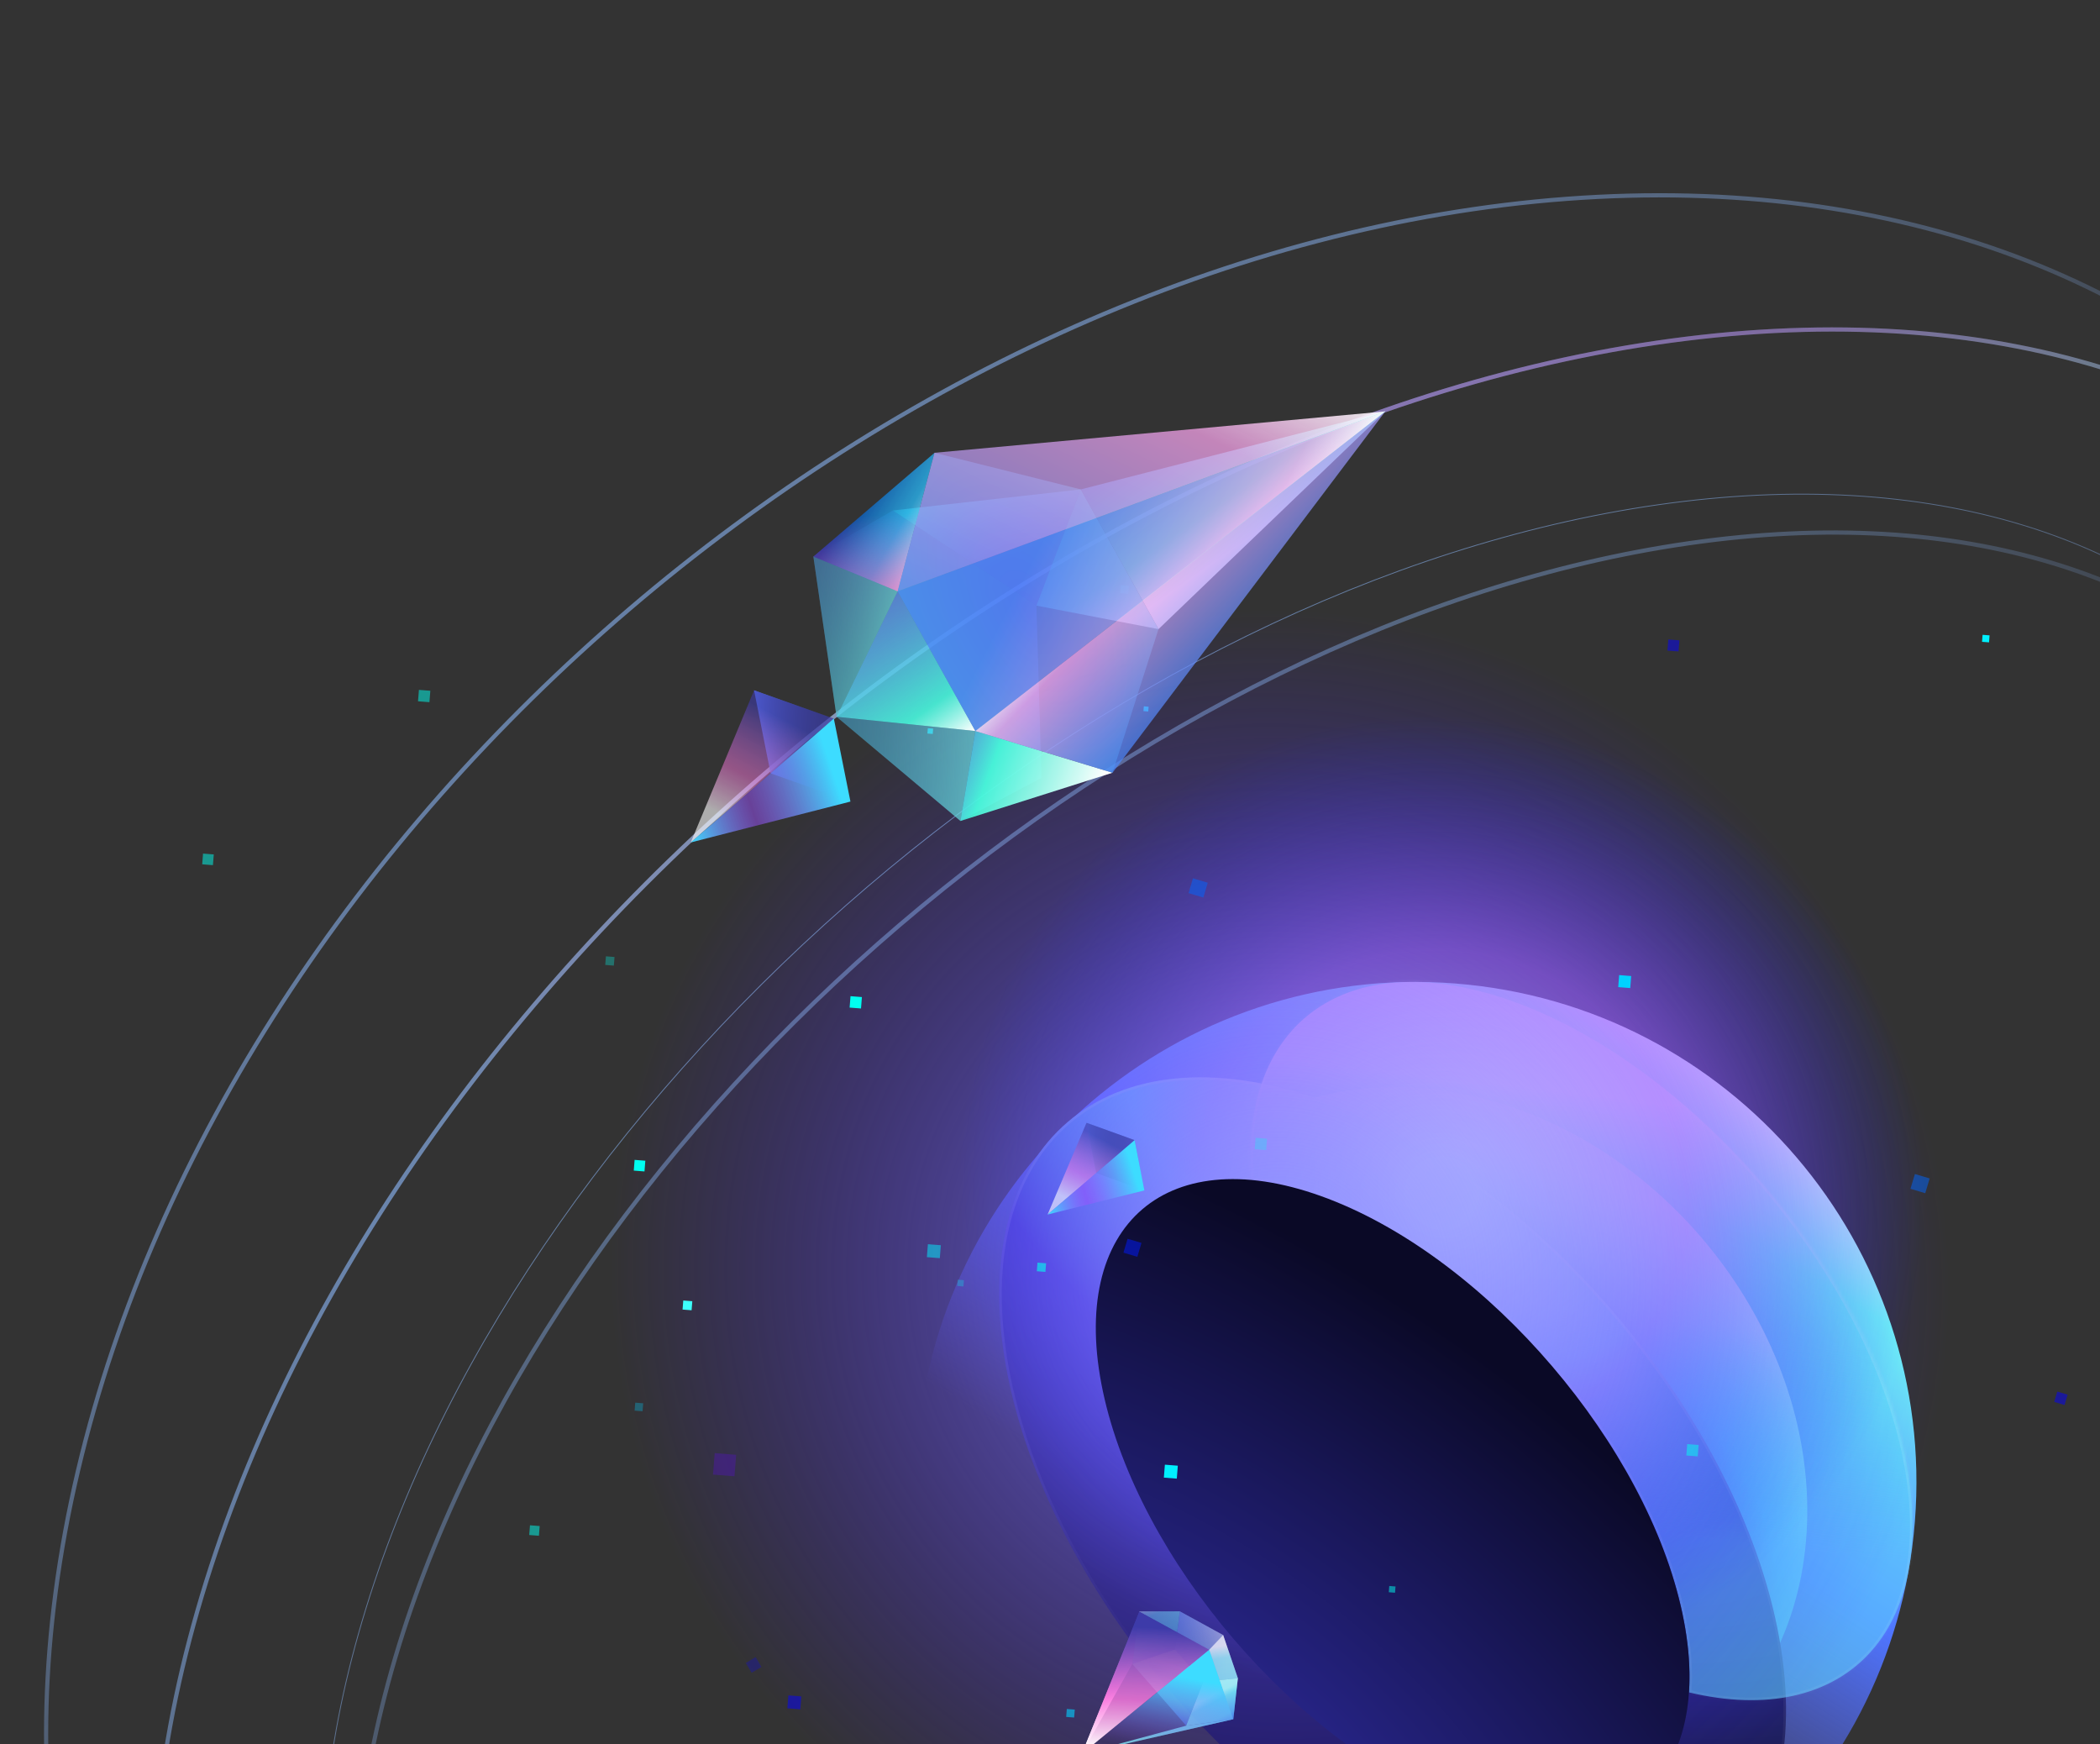 <svg width="649" height="539" viewBox="0 0 649 539" fill="none" xmlns="http://www.w3.org/2000/svg">
<rect x="0" y="0" width="649" height="539" fill="#333333" stroke="none"/>
<path d="M591.789 470.166C585.094 555.284 510.666 618.859 425.548 612.165C340.43 605.471 276.855 531.042 283.549 445.924C290.243 360.806 364.672 297.231 449.79 303.925C534.908 310.62 598.483 385.048 591.789 470.166Z" fill="url(#paint0_linear_319_618)"/>
<path d="M558.528 465.574C559.207 526.169 511.326 567.068 451.582 556.924C391.838 546.781 342.856 489.436 342.177 428.841C341.498 368.246 389.379 327.347 449.123 337.491C508.867 347.634 557.849 404.979 558.528 465.574Z" fill="url(#paint1_radial_319_618)"/>
<path d="M549.838 505.998C562.294 574.758 518.914 611.812 452.947 588.759C386.979 565.707 323.405 491.279 310.948 422.518C298.492 353.758 341.872 316.705 407.839 339.757C473.807 362.809 537.382 437.238 549.838 505.998Z" fill="url(#paint2_radial_319_618)"/>
<path d="M549.456 506.067C555.669 540.366 547.942 566.657 530.549 581.513C513.157 596.369 485.981 599.892 453.075 588.393C420.171 576.895 387.84 552.572 362.176 522.527C336.512 492.482 317.543 456.746 311.33 422.449C305.117 388.151 312.845 361.859 330.237 347.003C347.63 332.147 374.806 328.625 407.711 340.123C440.615 351.621 472.946 375.944 498.61 405.989C524.274 436.034 543.243 471.77 549.456 506.067Z" stroke="url(#paint3_linear_319_618)" stroke-opacity="0.2" stroke-width="0.776"/>
<mask id="path-5-inside-1_319_618" fill="white">
<path fill-rule="evenodd" clip-rule="evenodd" d="M521.974 522.983C522.466 515.653 521.829 507.47 519.938 498.539C508.969 446.734 459.987 389.39 410.533 370.457C402.008 367.193 394.026 365.284 386.709 364.625C382.939 315.455 417.238 291.059 468.226 309.699C523.577 329.934 577.635 393.221 588.968 451.055C599.408 504.331 569.95 534.394 521.974 522.983Z"/>
</mask>
<path fill-rule="evenodd" clip-rule="evenodd" d="M521.974 522.983C522.466 515.653 521.829 507.47 519.938 498.539C508.969 446.734 459.987 389.39 410.533 370.457C402.008 367.193 394.026 365.284 386.709 364.625C382.939 315.455 417.238 291.059 468.226 309.699C523.577 329.934 577.635 393.221 588.968 451.055C599.408 504.331 569.95 534.394 521.974 522.983Z" fill="url(#paint4_linear_319_618)"/>
<path d="M519.938 498.539L519.178 498.7L519.938 498.539ZM521.974 522.983L521.199 522.931L521.155 523.587L521.794 523.739L521.974 522.983ZM410.533 370.457L410.256 371.182L410.533 370.457ZM386.709 364.625L385.935 364.684L385.985 365.339L386.639 365.398L386.709 364.625ZM468.226 309.699L467.96 310.428L468.226 309.699ZM588.968 451.055L588.206 451.204L588.968 451.055ZM519.178 498.7C521.057 507.572 521.686 515.683 521.199 522.931L522.748 523.035C523.247 515.622 522.6 507.367 520.697 498.379L519.178 498.7ZM410.256 371.182C434.831 380.591 459.339 399.568 479.077 422.675C498.814 445.783 513.727 472.956 519.178 498.7L520.697 498.379C515.179 472.318 500.116 444.916 480.257 421.667C460.398 398.418 435.688 379.256 410.811 369.732L410.256 371.182ZM386.639 365.398C393.874 366.05 401.786 367.94 410.256 371.182L410.811 369.732C402.23 366.447 394.178 364.518 386.779 363.852L386.639 365.398ZM387.483 364.565C385.612 340.163 393.192 322.085 407.372 312.374C421.569 302.65 442.603 301.158 467.96 310.428L468.493 308.97C442.861 299.6 421.252 300.985 406.495 311.092C391.72 321.211 384.036 339.917 385.935 364.684L387.483 364.565ZM467.96 310.428C495.48 320.489 522.727 341.275 544.514 366.782C566.3 392.288 582.572 422.45 588.206 451.204L589.73 450.905C584.032 421.826 567.607 391.428 545.694 365.773C523.781 340.119 496.324 319.144 468.493 308.97L467.96 310.428ZM588.206 451.204C593.398 477.698 588.636 498.241 576.813 510.743C565.004 523.23 545.964 527.891 522.153 522.228L521.794 523.739C545.96 529.486 565.637 524.821 577.941 511.81C590.231 498.814 594.978 477.687 589.73 450.905L588.206 451.204Z" fill="url(#paint5_linear_319_618)" fill-opacity="0.3" mask="url(#path-5-inside-1_319_618)"/>
<g style="mix-blend-mode:lighten">
<ellipse cx="435.785" cy="377.531" rx="188.813" ry="183.907" transform="rotate(-130.503 435.785 377.531)" fill="url(#paint6_radial_319_618)" fill-opacity="0.6"/>
</g>
<g style="mix-blend-mode:lighten">
<path d="M212.284 208.916C321.206 115.878 485.184 129.055 578.539 238.348C671.894 347.641 659.275 511.662 550.352 604.701C441.43 697.739 277.452 684.562 184.097 575.269C90.742 465.977 103.362 301.955 212.284 208.916Z" fill="url(#paint7_radial_319_618)" fill-opacity="0.8"/>
</g>
<path d="M519.936 498.539C530.905 550.344 499.708 576.992 450.254 558.059C400.801 539.127 351.819 481.782 340.85 429.977C329.881 378.172 361.078 351.524 410.532 370.457C459.985 389.39 508.967 446.734 519.936 498.539Z" fill="url(#paint8_radial_319_618)"/>
<path d="M338.676 760.666C253.852 772.812 187.426 750.605 148.505 705.038C109.583 659.471 98.034 590.391 123.29 508.509C148.548 426.623 205.813 347.527 278.01 285.859C350.206 224.191 437.281 179.994 522.109 167.849C606.933 155.703 673.358 177.91 712.28 223.476C751.202 269.043 762.751 338.124 737.495 420.006C712.237 501.892 654.971 580.987 582.775 642.655C510.579 704.324 423.503 748.52 338.676 760.666Z" stroke="url(#paint9_linear_319_618)" stroke-width="1.294"/>
<path d="M329.058 749.834C244.113 761.996 177.488 739.768 138.419 694.029C99.35 648.29 87.811 579.01 113.104 497.011C138.396 415.012 195.729 335.837 267.982 274.121C340.235 212.404 427.398 168.154 512.344 155.991C597.288 143.829 663.913 166.056 702.982 211.795C742.051 257.534 753.59 326.815 728.298 408.814C703.005 490.813 645.673 569.987 573.419 631.704C501.166 693.421 414.003 737.671 329.058 749.834Z" stroke="url(#paint10_linear_319_618)" stroke-width="0.259"/>
<path d="M320.299 801.14C220.972 813.423 142.373 785.547 95.508 730.681C48.643 675.815 33.397 593.825 61.056 497.639C88.718 401.447 154.037 309.345 237.313 238.214C320.588 167.082 421.769 116.964 521.102 104.68C620.429 92.398 699.028 120.273 745.893 175.139C792.759 230.006 808.004 311.996 780.345 408.182C752.684 504.373 687.364 596.475 604.088 667.607C520.813 738.738 419.632 788.857 320.299 801.14Z" stroke="url(#paint11_linear_319_618)" stroke-width="1.294"/>
<path d="M320.299 801.14C220.972 813.423 142.373 785.547 95.508 730.681C48.643 675.815 33.397 593.825 61.056 497.639C88.718 401.447 154.037 309.345 237.313 238.214C320.588 167.082 421.769 116.964 521.102 104.68C620.429 92.398 699.028 120.273 745.893 175.139C792.759 230.006 808.004 311.996 780.345 408.182C752.684 504.373 687.364 596.475 604.088 667.607C520.813 738.738 419.632 788.857 320.299 801.14Z" stroke="url(#paint12_linear_319_618)" stroke-opacity="0.2" stroke-width="1.294"/>
<path d="M311.503 790.805C208.307 798.551 124.598 764.74 72.627 703.896C20.656 643.053 0.346 555.087 24.13 454.371C47.915 353.646 111.291 259.284 194.557 188.161C277.822 117.038 380.931 69.192 484.136 61.446C587.332 53.7 671.041 87.511 723.012 148.355C774.983 209.198 795.293 297.164 771.509 397.88C747.724 498.605 684.347 592.967 601.082 664.09C517.817 735.213 414.707 783.059 311.503 790.805Z" stroke="url(#paint13_linear_319_618)" stroke-width="1.294"/>
<rect x="286.449" y="388.481" width="4.011" height="4.011" transform="rotate(-85.503 286.449 388.481)" fill="#00F0FF" fill-opacity="0.5"/>
<rect x="286.613" y="226.673" width="1.653" height="1.653" transform="rotate(-85.503 286.613 226.673)" fill="#00F0FF"/>
<rect width="2.171" height="2.171" transform="matrix(-0.078 0.997 0.997 0.078 612.713 196.171)" fill="#00F0FF"/>
<rect x="346.201" y="183.295" width="2.5" height="2.5" transform="rotate(-85.503 346.201 183.295)" fill="#00F0FF"/>
<rect x="353.38" y="219.746" width="1.482" height="1.482" transform="rotate(-85.503 353.38 219.746)" fill="#00F0FF"/>
<rect x="359.688" y="456.612" width="4.011" height="4.011" transform="rotate(-85.503 359.688 456.612)" fill="#00F0FF"/>
<rect x="243.331" y="527.904" width="4.011" height="4.011" transform="rotate(-85.503 243.331 527.904)" fill="#0500FF" fill-opacity="0.5"/>
<rect x="210.943" y="404.676" width="2.802" height="2.802" transform="rotate(-85.503 210.943 404.676)" fill="#3DFFFB"/>
<rect width="4.768" height="4.768" transform="matrix(-0.958 -0.286 0.286 -0.958 594.995 368.724)" fill="#0066FF" fill-opacity="0.5"/>
<rect width="3.73" height="3.73" transform="matrix(-0.997 -0.078 0.078 -0.997 503.824 305.332)" fill="#00D1FF"/>
<rect width="4.481" height="4.481" transform="matrix(0.958 0.286 0.286 -0.958 347.2 387.095)" fill="#001AFF" fill-opacity="0.5"/>
<rect x="371.889" y="277.353" width="4.768" height="4.768" transform="rotate(-163.401 371.889 277.353)" fill="#0066FF" fill-opacity="0.5"/>
<rect x="518.754" y="201.311" width="3.447" height="3.447" transform="rotate(-175.503 518.754 201.311)" fill="#0500FF" fill-opacity="0.5"/>
<rect width="3.336" height="3.336" transform="matrix(-0.958 -0.286 0.286 -0.958 638.044 434.177)" fill="#0500FF" fill-opacity="0.5"/>
<rect width="2.67" height="2.67" transform="matrix(0.078 -0.997 0.997 0.078 320.425 392.834)" fill="#00FFF0" fill-opacity="0.6"/>
<rect width="3.323" height="3.323" transform="matrix(-0.078 0.997 0.997 0.078 196.127 358.425)" fill="#00FFF0"/>
<rect x="262.57" y="311.362" width="3.535" height="3.535" transform="rotate(-85.503 262.57 311.362)" fill="#00FFF0"/>
<rect width="3.535" height="3.535" transform="matrix(0.078 -0.997 0.997 0.078 521.154 449.78)" fill="#00FFF0" fill-opacity="0.5"/>
<rect x="429.199" y="492.032" width="1.938" height="1.938" transform="rotate(-85.503 429.199 492.032)" fill="#00FFF0" fill-opacity="0.5"/>
<rect x="329.502" y="530.56" width="2.468" height="2.468" transform="rotate(-85.503 329.502 530.56)" fill="#00D1FF" fill-opacity="0.6"/>
<g opacity="0.5">
<rect x="187.047" y="298.182" width="2.67" height="2.67" transform="rotate(-85.503 187.047 298.182)" fill="#00FFF0" fill-opacity="0.6"/>
<rect width="3.008" height="3.008" transform="matrix(0.078 -0.997 0.997 0.078 163.556 474.344)" fill="#00FFF0"/>
<rect width="3.323" height="3.323" transform="matrix(-0.078 0.997 0.997 0.078 62.751 263.776)" fill="#00FFF0"/>
<rect width="3.535" height="3.535" transform="matrix(0.078 -0.997 0.997 0.078 129.192 216.71)" fill="#00FFF0"/>
<rect x="387.777" y="355.128" width="3.535" height="3.535" transform="rotate(-85.503 387.777 355.128)" fill="#00FFF0" fill-opacity="0.5"/>
<rect x="295.82" y="397.38" width="1.938" height="1.938" transform="rotate(-85.503 295.82 397.38)" fill="#00FFF0" fill-opacity="0.5"/>
<rect x="232.297" y="516.922" width="3.535" height="3.535" transform="rotate(-120.813 232.297 516.922)" fill="#0500FF" fill-opacity="0.5"/>
<rect x="196.125" y="435.908" width="2.468" height="2.468" transform="rotate(-85.503 196.125 435.908)" fill="#00D1FF" fill-opacity="0.6"/>
<rect width="6.652" height="6.652" transform="matrix(0.078 -0.997 0.997 0.078 220.357 455.679)" fill="#6100FF" fill-opacity="0.5"/>
</g>
<path d="M338.771 362.492L335.786 346.959L350.661 352.335L353.646 367.868L338.771 362.492Z" fill="url(#paint14_linear_319_618)"/>
<path d="M350.664 352.333L335.787 346.956L323.759 375.312L350.664 352.333Z" fill="url(#paint15_linear_319_618)" fill-opacity="0.6"/>
<path d="M350.662 352.333L353.665 367.863L323.756 375.312L350.662 352.333Z" fill="url(#paint16_linear_319_618)"/>
<path d="M364.625 497.935L363.124 509.712L371.88 519.704L382.556 518.598L378.015 505.26L364.625 497.935Z" fill="url(#paint17_linear_319_618)" fill-opacity="0.7"/>
<path d="M334.362 541.95L366.589 533.269L381.148 531.269L334.362 541.95Z" fill="url(#paint18_linear_319_618)" fill-opacity="0.8"/>
<path d="M334.362 541.951L349.93 514.184L352.133 497.974L334.362 541.951Z" fill="url(#paint19_linear_319_618)"/>
<path d="M352.13 497.977L349.932 514.193L363.123 509.713L364.626 497.933L352.13 497.977Z" fill="url(#paint20_linear_319_618)" fill-opacity="0.6"/>
<path d="M366.587 533.266L349.933 514.189L363.125 509.709L371.88 519.699L366.587 533.266Z" fill="url(#paint21_linear_319_618)" fill-opacity="0.6"/>
<path d="M366.586 533.271L381.148 531.268L382.556 518.595L371.88 519.701L366.586 533.271Z" fill="url(#paint22_linear_319_618)" fill-opacity="0.8"/>
<path d="M334.362 541.95L373.705 509.778L381.148 531.269L334.362 541.95Z" fill="url(#paint23_linear_319_618)"/>
<path d="M334.361 541.949L373.702 509.778L352.132 497.972L334.361 541.949Z" fill="url(#paint24_linear_319_618)"/>
<path d="M381.147 531.271L373.705 509.777L378.015 505.257L382.555 518.601L381.147 531.271Z" fill="url(#paint25_linear_319_618)" fill-opacity="0.6"/>
<path d="M352.126 497.978L373.702 509.78L378.015 505.26L364.619 497.934L352.126 497.978Z" fill="url(#paint26_linear_319_618)" fill-opacity="0.6"/>
<path d="M238.149 238.975L233.047 213.329L257.696 222.057L262.797 247.703L238.149 238.975Z" fill="url(#paint27_linear_319_618)"/>
<path d="M257.695 222.062L233.047 213.335L213.472 260.333L257.695 222.062Z" fill="url(#paint28_linear_319_618)" fill-opacity="0.6"/>
<path d="M257.694 222.063L262.825 247.7L213.471 260.334L257.694 222.063Z" fill="url(#paint29_linear_319_618)"/>
<path d="M333.999 151.238L358.025 194.413L320.283 187.14L333.999 151.238Z" fill="url(#paint30_linear_319_618)"/>
<path d="M334.002 151.239L358.028 194.414L428.148 127.121L334.002 151.239Z" fill="url(#paint31_linear_319_618)"/>
<path d="M275.912 157.745L320.301 187.138L334 151.239L275.912 157.745Z" fill="url(#paint32_linear_319_618)"/>
<path d="M321.877 240.346L320.301 187.135L275.913 157.749L251.367 172.002L258.546 221.501L296.825 253.692L321.877 240.346Z" fill="url(#paint33_linear_319_618)" fill-opacity="0.5"/>
<path d="M301.436 225.905L343.82 238.786L358.027 194.414L334.001 151.238L288.805 139.922L277.41 182.729L301.436 225.905Z" fill="url(#paint34_radial_319_618)" fill-opacity="0.5"/>
<path d="M277.412 182.728L301.438 225.904L258.541 221.499L277.412 182.728Z" fill="url(#paint35_linear_319_618)"/>
<path d="M277.412 182.73L301.438 225.905L428.148 127.119L277.412 182.73Z" fill="url(#paint36_linear_319_618)" fill-opacity="0.9"/>
<path d="M296.827 253.693L301.437 225.905L258.54 221.5L296.827 253.693Z" fill="url(#paint37_linear_319_618)" fill-opacity="0.5"/>
<path d="M251.366 171.999L277.41 182.729L258.542 221.504L251.366 171.999Z" fill="url(#paint38_linear_319_618)" fill-opacity="0.5"/>
<path d="M296.828 253.695L301.438 225.907L343.822 238.788L296.828 253.695Z" fill="url(#paint39_linear_319_618)"/>
<path d="M251.368 171.999L277.412 182.729L288.807 139.921L251.368 171.999Z" fill="url(#paint40_linear_319_618)"/>
<path d="M251.368 171.999L277.412 182.729L288.807 139.921L251.368 171.999Z" fill="url(#paint41_linear_319_618)" fill-opacity="0.6"/>
<path d="M428.149 127.119L301.437 225.907L343.821 238.788L428.149 127.119Z" fill="url(#paint42_linear_319_618)" fill-opacity="0.9"/>
<path d="M428.149 127.117L277.408 182.725L288.803 139.917L428.149 127.117Z" fill="url(#paint43_linear_319_618)" fill-opacity="0.9"/>
<defs>
<linearGradient id="paint0_linear_319_618" x1="504.635" y1="319.489" x2="394.676" y2="494.769" gradientUnits="userSpaceOnUse">
<stop stop-color="white"/>
<stop offset="0.166" stop-color="#71FFF6"/>
<stop offset="0.552" stop-color="#4F75FF"/>
<stop offset="1" stop-color="#5E64FF" stop-opacity="0"/>
</linearGradient>
<radialGradient id="paint1_radial_319_618" cx="0" cy="0" r="1" gradientUnits="userSpaceOnUse" gradientTransform="translate(439.457 491.104) rotate(-77.979) scale(137.714 164.366)">
<stop offset="0.406" stop-color="#3330B1" stop-opacity="0.1"/>
<stop offset="0.679" stop-color="#58FFFF" stop-opacity="0.5"/>
<stop offset="1" stop-color="white"/>
</radialGradient>
<radialGradient id="paint2_radial_319_618" cx="0" cy="0" r="1" gradientUnits="userSpaceOnUse" gradientTransform="translate(429.335 356.977) rotate(123.323) scale(175.244 300.172)">
<stop stop-color="white"/>
<stop offset="0.298" stop-color="#5EF5FF"/>
<stop offset="0.538" stop-color="#3432BD"/>
<stop offset="0.914" stop-color="#171940"/>
</radialGradient>
<linearGradient id="paint3_linear_319_618" x1="423.969" y1="345.564" x2="381.208" y2="533.054" gradientUnits="userSpaceOnUse">
<stop stop-color="white"/>
<stop offset="1" stop-color="white" stop-opacity="0"/>
</linearGradient>
<linearGradient id="paint4_linear_319_618" x1="500.493" y1="339.317" x2="485.438" y2="470.781" gradientUnits="userSpaceOnUse">
<stop stop-color="white"/>
<stop offset="0.502" stop-color="#4FFFF4" stop-opacity="0.1"/>
<stop offset="1" stop-color="#5ECFFF" stop-opacity="0.6"/>
</linearGradient>
<linearGradient id="paint5_linear_319_618" x1="487.947" y1="282" x2="510.201" y2="577.289" gradientUnits="userSpaceOnUse">
<stop stop-color="white"/>
<stop offset="1" stop-color="white" stop-opacity="0"/>
</linearGradient>
<radialGradient id="paint6_radial_319_618" cx="0" cy="0" r="1" gradientUnits="userSpaceOnUse" gradientTransform="translate(435.785 390.566) rotate(80.778) scale(146.198 150.186)">
<stop offset="0.073" stop-color="white"/>
<stop offset="0.508" stop-color="#C173FF" stop-opacity="0.9"/>
<stop offset="1" stop-color="#0E26FF" stop-opacity="0"/>
</radialGradient>
<radialGradient id="paint7_radial_319_618" cx="0" cy="0" r="1" gradientUnits="userSpaceOnUse" gradientTransform="translate(395.298 394.869) rotate(-49.519) scale(206.072 207.133)">
<stop offset="0.073" stop-color="#8785FF"/>
<stop offset="1" stop-color="#3E0EFF" stop-opacity="0"/>
</radialGradient>
<radialGradient id="paint8_radial_319_618" cx="0" cy="0" r="1" gradientUnits="userSpaceOnUse" gradientTransform="translate(347.559 560.174) rotate(-55.689) scale(179.054 315.038)">
<stop stop-color="#3330B1"/>
<stop offset="1" stop-color="#0A0926"/>
</radialGradient>
<linearGradient id="paint9_linear_319_618" x1="204.144" y1="199.381" x2="450.084" y2="487.31" gradientUnits="userSpaceOnUse">
<stop stop-color="#8FBCFF" stop-opacity="0.6"/>
<stop offset="1" stop-color="#8FBCFF" stop-opacity="0"/>
</linearGradient>
<linearGradient id="paint10_linear_319_618" x1="254.618" y1="258.476" x2="573.504" y2="631.803" gradientUnits="userSpaceOnUse">
<stop stop-color="#8FBCFF" stop-opacity="0.6"/>
<stop offset="1" stop-color="#8FBCFF" stop-opacity="0"/>
</linearGradient>
<linearGradient id="paint11_linear_319_618" x1="137.559" y1="121.43" x2="474.678" y2="516.103" gradientUnits="userSpaceOnUse">
<stop stop-color="white" stop-opacity="0.6"/>
<stop offset="0.344" stop-color="#8FBCFF" stop-opacity="0.6"/>
<stop offset="1" stop-color="#8FBCFF" stop-opacity="0"/>
</linearGradient>
<linearGradient id="paint12_linear_319_618" x1="445.587" y1="125.09" x2="477.514" y2="263.38" gradientUnits="userSpaceOnUse">
<stop stop-color="#FF48D7"/>
<stop offset="0.234" stop-color="white" stop-opacity="0.766"/>
<stop offset="1" stop-color="#FF48D7" stop-opacity="0"/>
</linearGradient>
<linearGradient id="paint13_linear_319_618" x1="176.436" y1="166.945" x2="420.503" y2="452.68" gradientUnits="userSpaceOnUse">
<stop stop-color="#8FBCFF" stop-opacity="0.6"/>
<stop offset="1" stop-color="#8FBCFF" stop-opacity="0"/>
</linearGradient>
<linearGradient id="paint14_linear_319_618" x1="335.024" y1="356.651" x2="354.408" y2="358.176" gradientUnits="userSpaceOnUse">
<stop stop-color="#6083FF"/>
<stop offset="1" stop-color="#0C1E5E" stop-opacity="0"/>
</linearGradient>
<linearGradient id="paint15_linear_319_618" x1="339.613" y1="344.931" x2="323.677" y2="375.217" gradientUnits="userSpaceOnUse">
<stop offset="0.171" stop-color="#3D3BA9"/>
<stop offset="0.538" stop-color="#FF7BE2" stop-opacity="0.8"/>
<stop offset="0.792" stop-color="white"/>
</linearGradient>
<linearGradient id="paint16_linear_319_618" x1="323.862" y1="375.436" x2="352.404" y2="366.12" gradientUnits="userSpaceOnUse">
<stop stop-color="#3DDCFF"/>
<stop offset="0.427" stop-color="#9D50FF" stop-opacity="0.5"/>
<stop offset="0.977" stop-color="#3DDCFF"/>
</linearGradient>
<linearGradient id="paint17_linear_319_618" x1="358.971" y1="505.894" x2="379.736" y2="507.157" gradientUnits="userSpaceOnUse">
<stop stop-color="#6587FF"/>
<stop offset="1" stop-color="#D8E0FF" stop-opacity="0.9"/>
</linearGradient>
<linearGradient id="paint18_linear_319_618" x1="363.636" y1="516.945" x2="379.135" y2="544.356" gradientUnits="userSpaceOnUse">
<stop offset="0.135" stop-color="white"/>
<stop offset="0.281" stop-color="#89F8FF" stop-opacity="0.935"/>
<stop offset="0.646" stop-color="#71F6FF" stop-opacity="0.921"/>
<stop offset="1" stop-color="#4A72FF" stop-opacity="0.9"/>
</linearGradient>
<linearGradient id="paint19_linear_319_618" x1="334.482" y1="510.766" x2="348.55" y2="534.415" gradientUnits="userSpaceOnUse">
<stop offset="0.171" stop-color="#3D3BA9"/>
<stop offset="0.538" stop-color="#FF7BE2" stop-opacity="0.8"/>
<stop offset="0.792" stop-color="white"/>
</linearGradient>
<linearGradient id="paint20_linear_319_618" x1="357.859" y1="493.084" x2="364.992" y2="509.283" gradientUnits="userSpaceOnUse">
<stop offset="0.135" stop-color="white"/>
<stop offset="0.281" stop-color="#89F8FF" stop-opacity="0.935"/>
<stop offset="0.646" stop-color="#71F6FF" stop-opacity="0.921"/>
<stop offset="1" stop-color="#4A72FF" stop-opacity="0.9"/>
</linearGradient>
<linearGradient id="paint21_linear_319_618" x1="355.121" y1="509.757" x2="349.058" y2="527.088" gradientUnits="userSpaceOnUse">
<stop offset="0.135" stop-color="white"/>
<stop offset="0.281" stop-color="#89F8FF" stop-opacity="0.935"/>
<stop offset="0.646" stop-color="#71F6FF" stop-opacity="0.921"/>
<stop offset="1" stop-color="#4A72FF" stop-opacity="0.9"/>
</linearGradient>
<linearGradient id="paint22_linear_319_618" x1="380.366" y1="518.914" x2="386.779" y2="531.249" gradientUnits="userSpaceOnUse">
<stop offset="0.135" stop-color="white"/>
<stop offset="0.281" stop-color="#89F8FF" stop-opacity="0.935"/>
<stop offset="0.646" stop-color="#71F6FF" stop-opacity="0.921"/>
<stop offset="1" stop-color="#4A72FF" stop-opacity="0.9"/>
</linearGradient>
<linearGradient id="paint23_linear_319_618" x1="349.042" y1="558.828" x2="356.981" y2="515.677" gradientUnits="userSpaceOnUse">
<stop stop-color="#3DDCFF"/>
<stop offset="0.427" stop-color="#9D50FF" stop-opacity="0"/>
<stop offset="0.977" stop-color="#3DDCFF"/>
</linearGradient>
<linearGradient id="paint24_linear_319_618" x1="368.32" y1="493.077" x2="365.224" y2="554.505" gradientUnits="userSpaceOnUse">
<stop offset="0.171" stop-color="#3D3BA9"/>
<stop offset="0.538" stop-color="#FF7BE2" stop-opacity="0.8"/>
<stop offset="0.792" stop-color="white"/>
</linearGradient>
<linearGradient id="paint25_linear_319_618" x1="379.642" y1="504.705" x2="383.807" y2="530.439" gradientUnits="userSpaceOnUse">
<stop offset="0.135" stop-color="white"/>
<stop offset="0.281" stop-color="#89F8FF" stop-opacity="0.935"/>
<stop offset="0.646" stop-color="#71F6FF" stop-opacity="0.921"/>
<stop offset="1" stop-color="#4A72FF" stop-opacity="0.9"/>
</linearGradient>
<linearGradient id="paint26_linear_319_618" x1="359.591" y1="506.717" x2="373.103" y2="495.175" gradientUnits="userSpaceOnUse">
<stop stop-color="#3E5ABE"/>
<stop offset="1" stop-color="#3E5ABE" stop-opacity="0"/>
</linearGradient>
<linearGradient id="paint27_linear_319_618" x1="231.891" y1="229.36" x2="263.953" y2="231.672" gradientUnits="userSpaceOnUse">
<stop stop-color="#6083FF"/>
<stop offset="1" stop-color="#0C1E5E" stop-opacity="0"/>
</linearGradient>
<linearGradient id="paint28_linear_319_618" x1="239.349" y1="209.947" x2="213.336" y2="260.176" gradientUnits="userSpaceOnUse">
<stop offset="0.171" stop-color="#3D3BA9"/>
<stop offset="0.538" stop-color="#FF7BE2" stop-opacity="0.8"/>
<stop offset="0.792" stop-color="white"/>
</linearGradient>
<linearGradient id="paint29_linear_319_618" x1="213.647" y1="260.537" x2="260.722" y2="244.832" gradientUnits="userSpaceOnUse">
<stop stop-color="#3DDCFF"/>
<stop offset="0.427" stop-color="#9D50FF" stop-opacity="0.5"/>
<stop offset="0.977" stop-color="#3DDCFF"/>
</linearGradient>
<linearGradient id="paint30_linear_319_618" x1="299.625" y1="226.911" x2="264.436" y2="176.834" gradientUnits="userSpaceOnUse">
<stop stop-color="white"/>
<stop offset="0.227" stop-color="#47FFDE" stop-opacity="0.8"/>
<stop offset="1" stop-color="#6D61FF" stop-opacity="0.5"/>
</linearGradient>
<linearGradient id="paint31_linear_319_618" x1="299.626" y1="226.915" x2="264.438" y2="176.838" gradientUnits="userSpaceOnUse">
<stop stop-color="white"/>
<stop offset="0.227" stop-color="#47FFDE" stop-opacity="0.8"/>
<stop offset="1" stop-color="#6D61FF" stop-opacity="0.5"/>
</linearGradient>
<linearGradient id="paint32_linear_319_618" x1="286.327" y1="141.301" x2="303.863" y2="176.851" gradientUnits="userSpaceOnUse">
<stop stop-color="white"/>
<stop offset="0.227" stop-color="#47FFDE" stop-opacity="0.8"/>
<stop offset="1" stop-color="#6D61FF" stop-opacity="0.5"/>
</linearGradient>
<linearGradient id="paint33_linear_319_618" x1="335.145" y1="178.875" x2="243.701" y2="229.761" gradientUnits="userSpaceOnUse">
<stop stop-color="#6D61FF"/>
<stop offset="1" stop-color="#47FFDE"/>
</linearGradient>
<radialGradient id="paint34_radial_319_618" cx="0" cy="0" r="1" gradientUnits="userSpaceOnUse" gradientTransform="translate(317.718 188.572) rotate(-119.095) scale(83.766 47.949)">
<stop stop-color="#6D61FF"/>
<stop offset="1" stop-color="#47FFDE"/>
</radialGradient>
<linearGradient id="paint35_linear_319_618" x1="299.626" y1="226.912" x2="264.438" y2="176.835" gradientUnits="userSpaceOnUse">
<stop stop-color="white"/>
<stop offset="0.227" stop-color="#47FFDE" stop-opacity="0.8"/>
<stop offset="1" stop-color="#6D61FF" stop-opacity="0.5"/>
</linearGradient>
<linearGradient id="paint36_linear_319_618" x1="286.156" y1="224.42" x2="358.816" y2="261.858" gradientUnits="userSpaceOnUse">
<stop offset="0.073" stop-color="#4B86FA" stop-opacity="0.8"/>
<stop offset="0.792" stop-color="#FCA6EF" stop-opacity="0.8"/>
<stop offset="1" stop-color="white"/>
</linearGradient>
<linearGradient id="paint37_linear_319_618" x1="300.788" y1="224.739" x2="255.798" y2="222.741" gradientUnits="userSpaceOnUse">
<stop stop-color="#7BFFE7" stop-opacity="0.8"/>
<stop offset="1" stop-color="#322994" stop-opacity="0.5"/>
</linearGradient>
<linearGradient id="paint38_linear_319_618" x1="278.059" y1="183.894" x2="248.204" y2="178.726" gradientUnits="userSpaceOnUse">
<stop stop-color="#7BFFE7" stop-opacity="0.9"/>
<stop offset="1" stop-color="#322994" stop-opacity="0.5"/>
</linearGradient>
<linearGradient id="paint39_linear_319_618" x1="341.345" y1="240.166" x2="287.245" y2="220.32" gradientUnits="userSpaceOnUse">
<stop stop-color="white"/>
<stop offset="0.587" stop-color="#47FFDE" stop-opacity="0.9"/>
<stop offset="1" stop-color="#6D61FF" stop-opacity="0.5"/>
</linearGradient>
<linearGradient id="paint40_linear_319_618" x1="253.068" y1="172.099" x2="280.404" y2="187.881" gradientUnits="userSpaceOnUse">
<stop stop-color="#0A3892"/>
<stop offset="0.536" stop-color="#29B2ED" stop-opacity="0.8"/>
<stop offset="0.968" stop-color="white"/>
</linearGradient>
<linearGradient id="paint41_linear_319_618" x1="271.393" y1="187.932" x2="269.734" y2="159.298" gradientUnits="userSpaceOnUse">
<stop stop-color="#FF439D"/>
<stop offset="1" stop-color="#FF43D6" stop-opacity="0"/>
</linearGradient>
<linearGradient id="paint42_linear_319_618" x1="411.535" y1="172.384" x2="377.814" y2="139.995" gradientUnits="userSpaceOnUse">
<stop offset="0.073" stop-color="#4B86FA" stop-opacity="0.8"/>
<stop offset="0.792" stop-color="#FCA6EF" stop-opacity="0.8"/>
<stop offset="1" stop-color="white"/>
</linearGradient>
<linearGradient id="paint43_linear_319_618" x1="155.24" y1="161.542" x2="218.525" y2="27.924" gradientUnits="userSpaceOnUse">
<stop offset="0.073" stop-color="#4B86FA" stop-opacity="0.8"/>
<stop offset="0.792" stop-color="#FCA6EF" stop-opacity="0.8"/>
<stop offset="1" stop-color="white"/>
</linearGradient>
</defs>
</svg>
